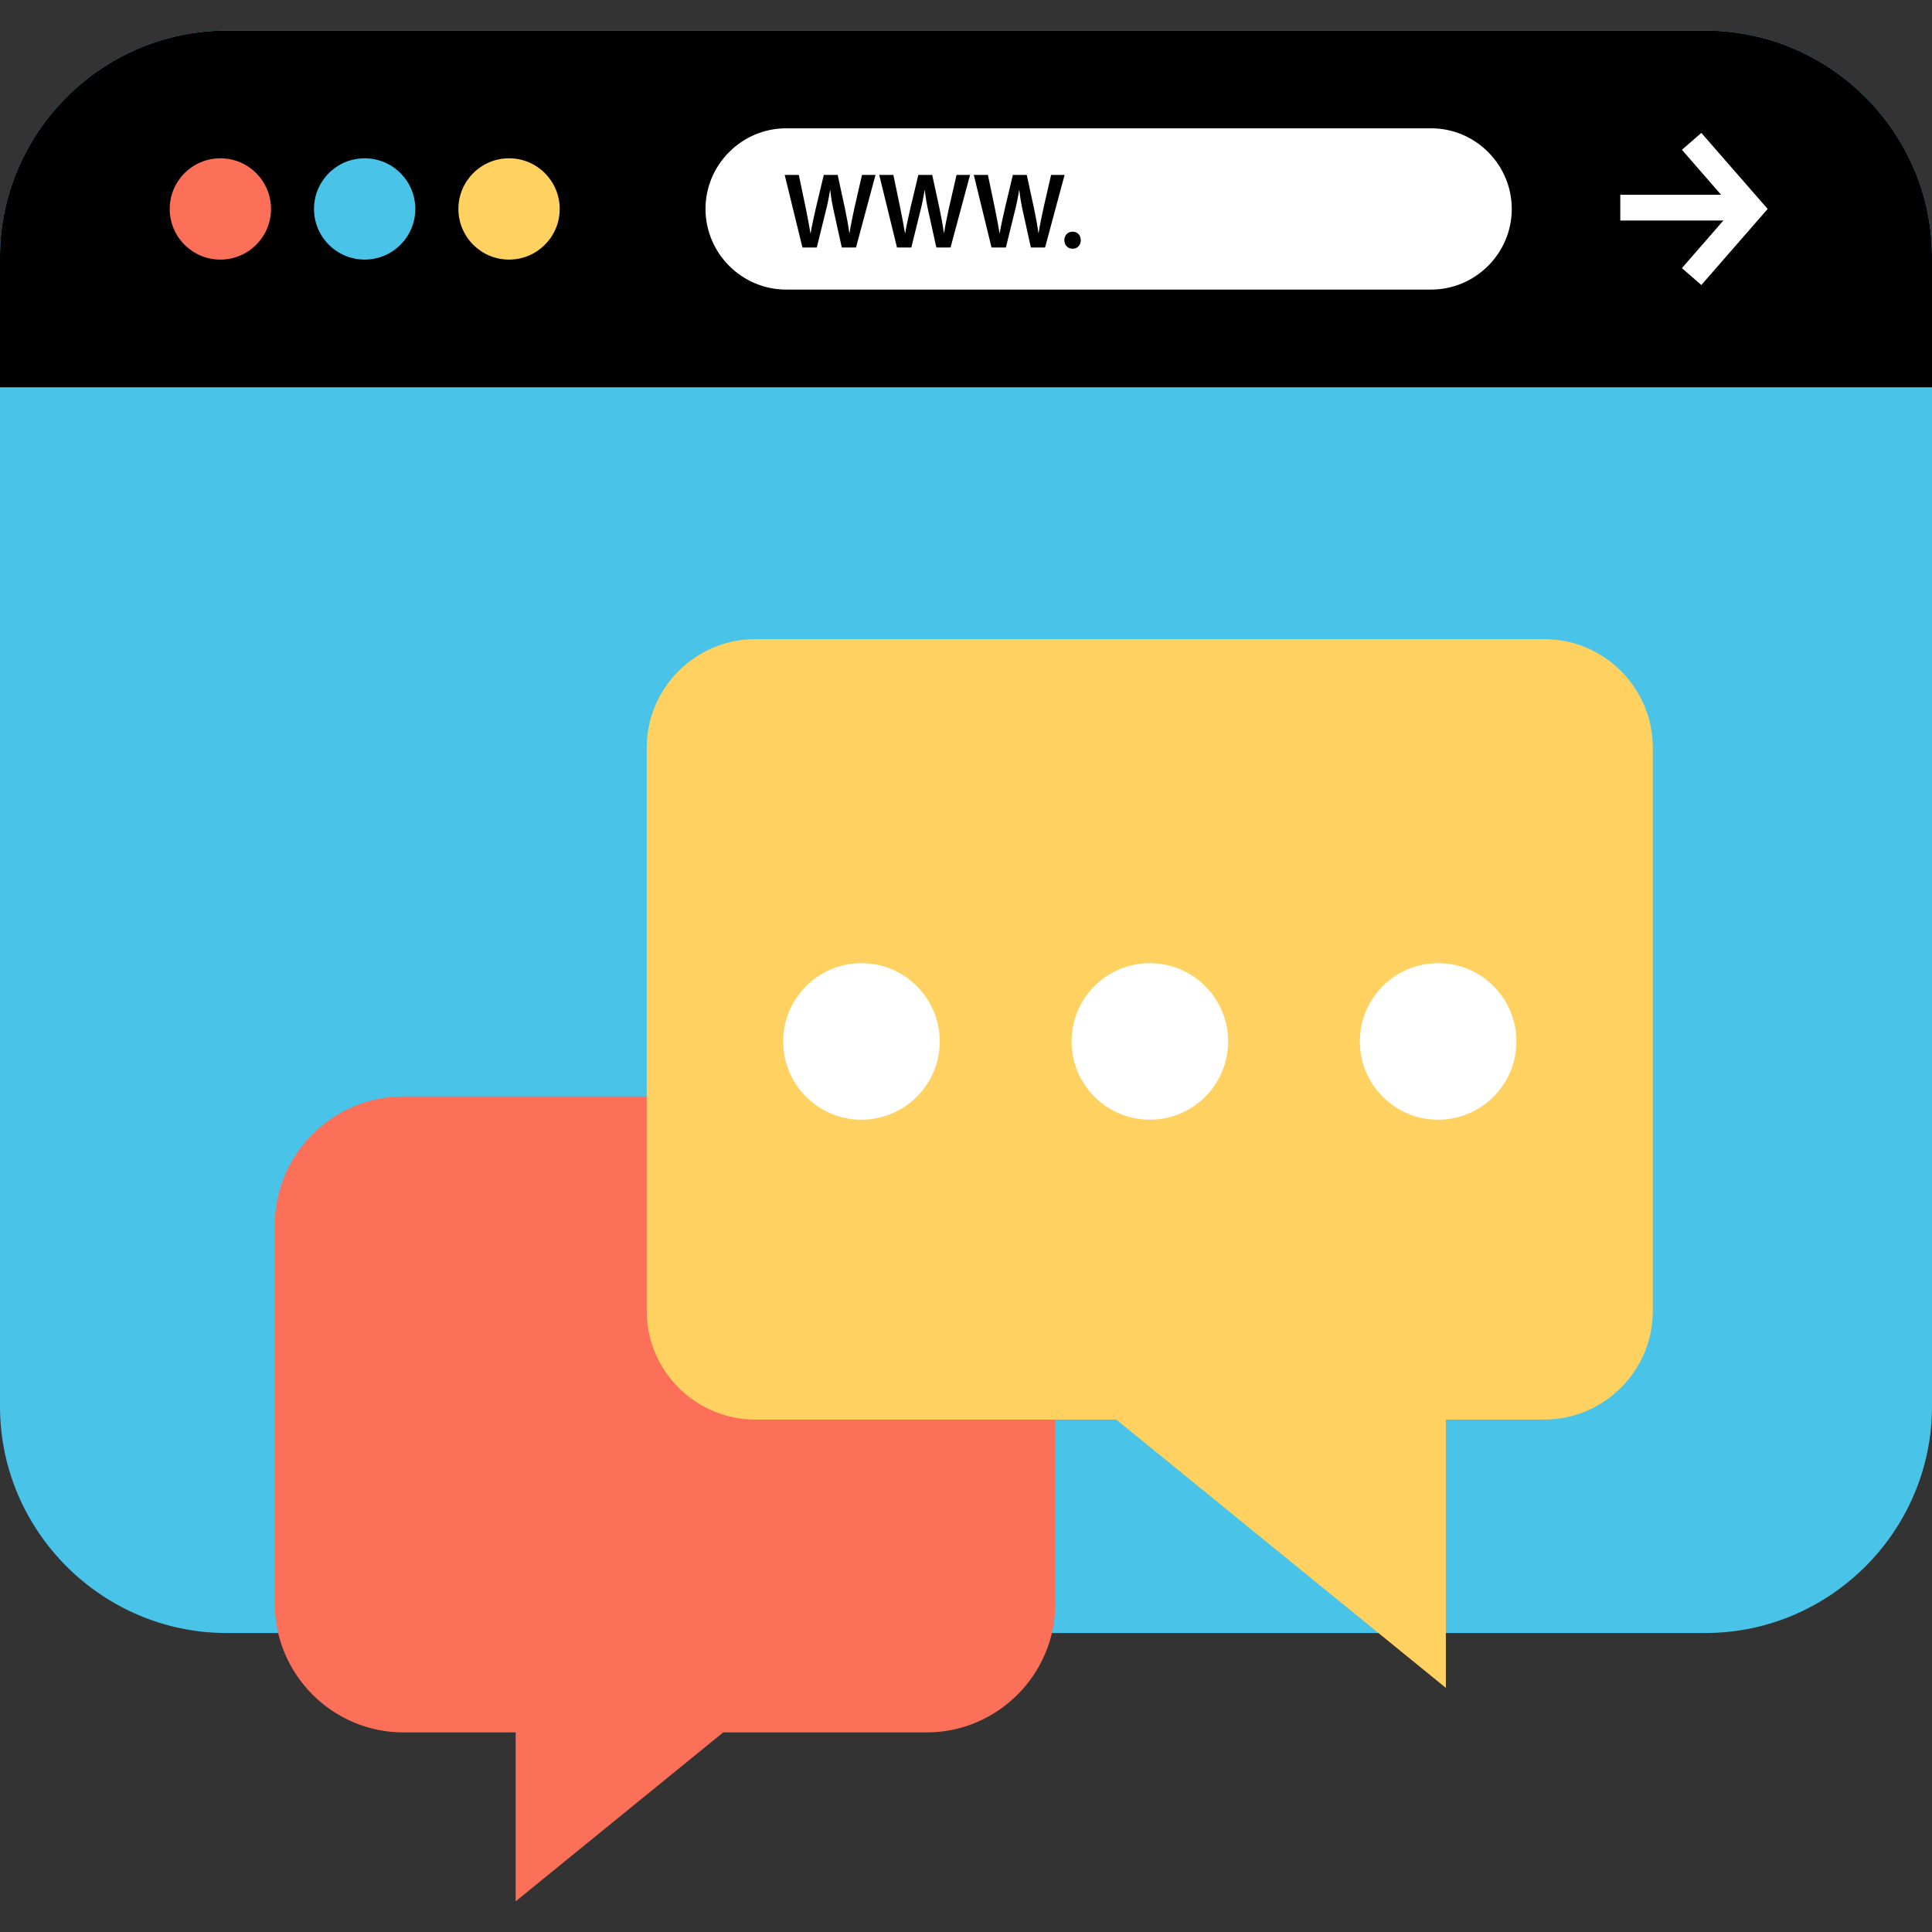 <?xml version="1.0" encoding="iso-8859-1"?>
<!-- Generator: Adobe Illustrator 19.0.0, SVG Export Plug-In . SVG Version: 6.00 Build 0)  -->
<svg version="1.1" id="Layer_1" xmlns="http://www.w3.org/2000/svg" xmlns:xlink="http://www.w3.org/1999/xlink" x="0px" y="0px"
	 viewBox="0 0 512 512" style="enable-background:new 0 0 512 512;" xml:space="preserve">
<rect x="0" y="0" width="512" height="512" fill="#333333" stroke="none"/>
<path style="fill:#49C3E8;" d="M451.952,432.764H60.048C27.024,432.764,0,405.74,0,372.716V68.172
	C0,35.14,27.024,8.124,60.048,8.124h391.896C484.976,8.116,512,35.14,512,68.172v304.544
	C512,405.74,484.976,432.764,451.952,432.764z"/>
<path d="M512,102.628V68.172c0-33.032-27.024-60.048-60.048-60.048H60.048C27.024,8.116,0,35.14,0,68.172v34.456H512z"/>
<circle style="fill:#FC6F58;" cx="58.4" cy="55.372" r="13.424"/>
<circle style="fill:#49C3E8;" cx="96.64" cy="55.372" r="13.424"/>
<circle style="fill:#FFD160;" cx="134.904" cy="55.372" r="13.424"/>
<g>
	<rect x="429.392" y="51.612" style="fill:#FFFFFF;" width="30.416" height="6.824"/>
	<polygon style="fill:#FFFFFF;" points="450.872,75.532 445.728,71.052 459.376,55.372 445.728,39.7 450.872,35.22 468.448,55.372 	
		"/>
	<path style="fill:#FFFFFF;" d="M379.264,76.74H208.336c-11.752,0-21.368-9.616-21.368-21.368l0,0
		c0-11.752,9.616-21.368,21.368-21.368h170.928c11.752,0,21.368,9.616,21.368,21.368l0,0
		C400.632,67.124,391.016,76.74,379.264,76.74z"/>
</g>
<path d="M212.656,65.596l-4.704-19.24h3.744l1.824,8.736c0.48,2.344,0.936,4.8,1.256,6.704h0.056c0.32-2.024,0.856-4.304,1.4-6.736
	l2.08-8.704h3.68l1.92,8.856c0.48,2.28,0.88,4.424,1.16,6.504h0.064c0.336-2.12,0.8-4.304,1.304-6.656l2-8.704h3.576l-5.168,19.24
	h-3.76l-2-9.056c-0.496-2.184-0.824-4.016-1.056-6.104h-0.064c-0.336,2.056-0.704,3.92-1.28,6.104l-2.232,9.056H212.656z"/>
<path d="M237.712,65.596l-4.704-19.24h3.744l1.824,8.736c0.48,2.344,0.936,4.8,1.256,6.704h0.056c0.32-2.024,0.856-4.304,1.4-6.736
	l2.08-8.704h3.68l1.92,8.856c0.48,2.28,0.88,4.424,1.16,6.504h0.064c0.336-2.12,0.8-4.304,1.304-6.656l2-8.704h3.576l-5.168,19.24
	h-3.76l-2-9.056c-0.496-2.184-0.824-4.016-1.056-6.104h-0.064c-0.336,2.056-0.704,3.92-1.28,6.104l-2.232,9.056H237.712z"/>
<path d="M262.768,65.596l-4.704-19.24h3.744l1.824,8.736c0.48,2.344,0.936,4.8,1.256,6.704h0.056c0.32-2.024,0.856-4.304,1.4-6.736
	l2.08-8.704h3.68l1.92,8.856c0.48,2.28,0.88,4.424,1.16,6.504h0.064c0.336-2.12,0.8-4.304,1.304-6.656l2-8.704h3.576l-5.176,19.24
	h-3.76l-2-9.056c-0.496-2.184-0.824-4.016-1.056-6.104h-0.064c-0.336,2.056-0.704,3.92-1.28,6.104l-2.224,9.056H262.768z"/>
<path d="M282.064,63.652c0-1.304,0.92-2.256,2.176-2.256c1.28,0,2.176,0.92,2.176,2.256c0,1.296-0.864,2.264-2.176,2.264
	C282.96,65.916,282.064,64.94,282.064,63.652z"/>
<path style="fill:#FC6F58;" d="M245.576,290.572H106.904c-18.744,0-34.08,15.336-34.08,34.08v100.376
	c0,18.744,15.336,34.08,34.08,34.08h29.752v44.768l55-44.768h53.928c18.744,0,34.08-15.336,34.08-34.08V324.652
	C279.664,305.908,264.328,290.572,245.576,290.572z"/>
<path style="fill:#FFD160;" d="M409.264,169.372h-209.12c-15.816,0-28.752,12.936-28.752,28.752v149.328
	c0,15.816,12.936,28.752,28.752,28.752h95.672l87.352,71.104v-71.104h26.096c15.816,0,28.752-12.944,28.752-28.752v-149.32
	C438.024,182.316,425.08,169.372,409.264,169.372z"/>
<g>
	<circle style="fill:#FFFFFF;" cx="228.296" cy="275.988" r="20.744"/>
	<circle style="fill:#FFFFFF;" cx="304.72" cy="275.988" r="20.744"/>
	<circle style="fill:#FFFFFF;" cx="381.12" cy="275.988" r="20.744"/>
</g>
<g>
</g>
<g>
</g>
<g>
</g>
<g>
</g>
<g>
</g>
<g>
</g>
<g>
</g>
<g>
</g>
<g>
</g>
<g>
</g>
<g>
</g>
<g>
</g>
<g>
</g>
<g>
</g>
<g>
</g>
</svg>
